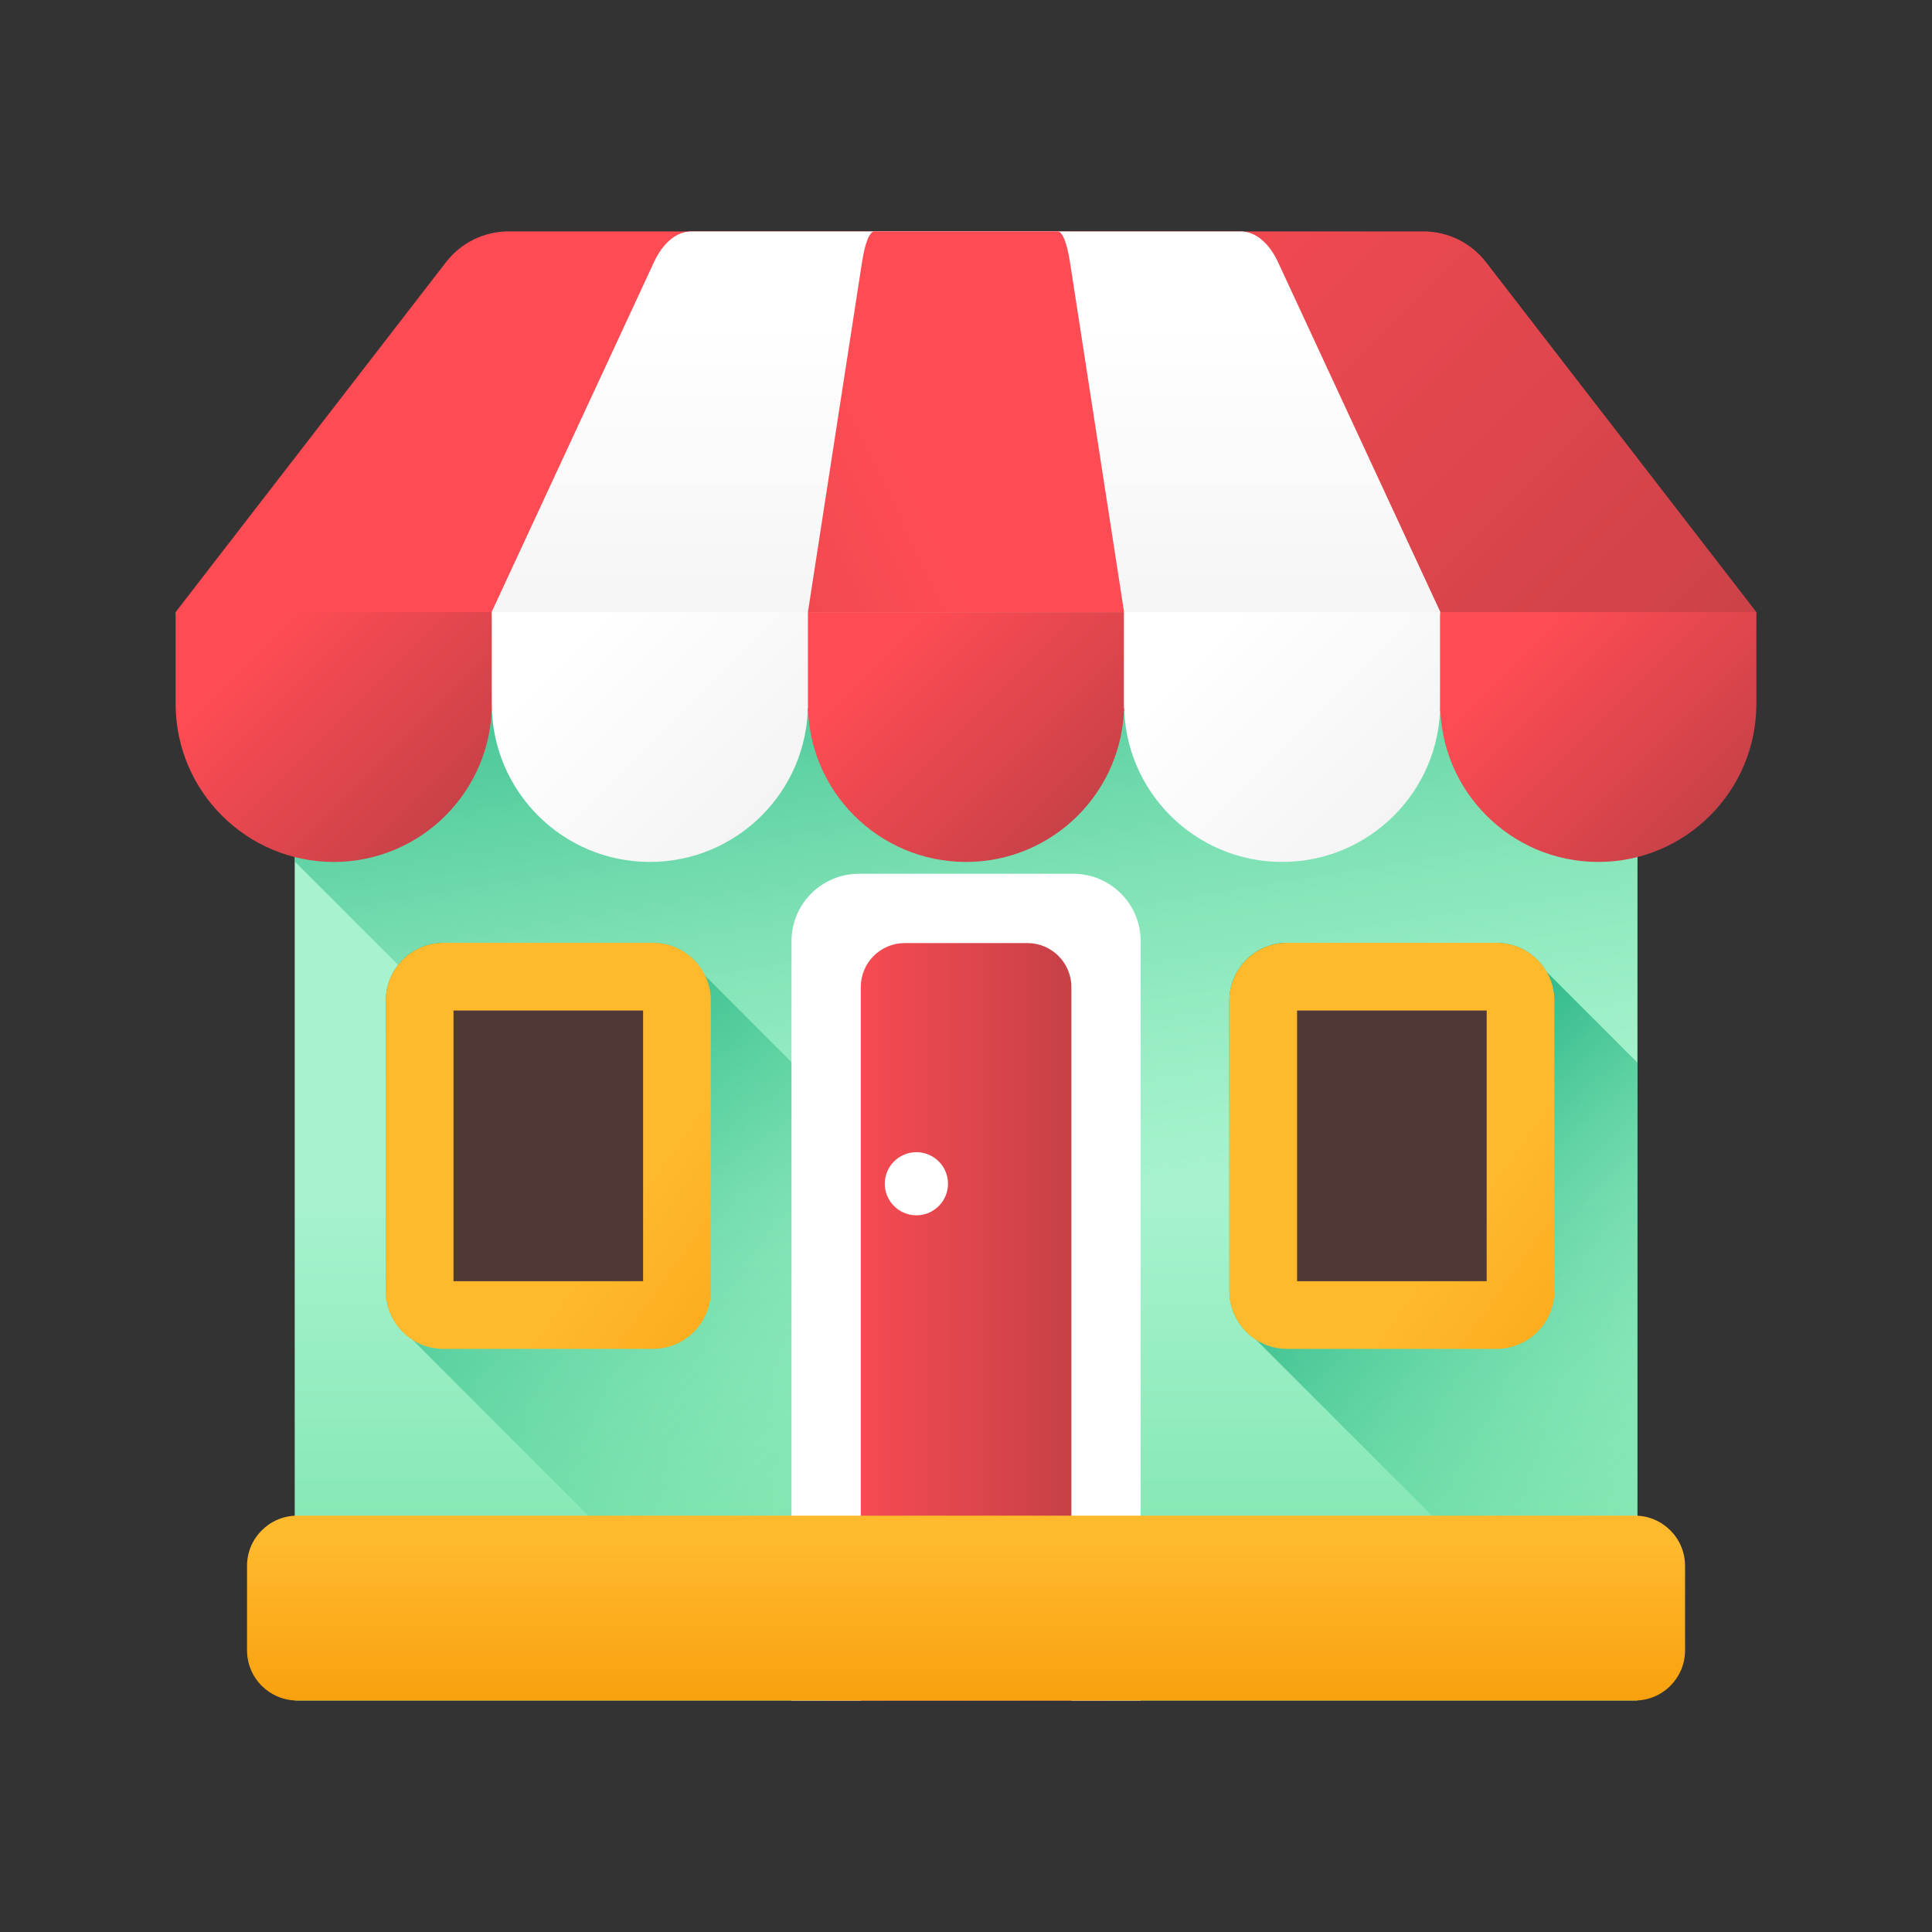 <svg width="22" height="22" viewBox="0 0 22 22" fill="none" xmlns="http://www.w3.org/2000/svg">
    <rect x="0" y="0" width="22" height="22" fill="#333333" stroke="none"/>
    <g clip-path="url(#clip0_162_669)">
        <path d="M18.646 7.594H3.356V19.364H18.646V7.594Z"
            fill="url(#paint0_linear_162_669)" />
        <path d="M3.356 9.81L12.91 19.364H18.646V7.594H3.356V9.81Z"
            fill="url(#paint1_linear_162_669)" />
        <path
            d="M16.283 19.364H8.805L4.695 15.254C4.514 15.137 4.393 14.933 4.393 14.702V11.394C4.393 11.031 4.689 10.736 5.051 10.736H7.436C7.668 10.736 7.871 10.857 7.988 11.038L7.971 11.052L16.283 19.364Z"
            fill="url(#paint2_linear_162_669)" />
        <path
            d="M7.436 14.974H5.051C4.901 14.974 4.779 14.852 4.779 14.702V11.394C4.779 11.244 4.901 11.122 5.051 11.122H7.436C7.587 11.122 7.708 11.244 7.708 11.394V14.702C7.708 14.852 7.587 14.974 7.436 14.974Z"
            fill="#503837" />
        <path
            d="M7.436 15.36H5.051C4.688 15.36 4.393 15.065 4.393 14.702V11.394C4.393 11.031 4.688 10.736 5.051 10.736H7.436C7.799 10.736 8.094 11.031 8.094 11.394V14.702C8.094 15.065 7.799 15.36 7.436 15.36ZM5.164 14.589H7.323V11.507H5.164C5.164 11.507 5.164 14.589 5.164 14.589Z"
            fill="url(#paint3_linear_162_669)" />
        <path
            d="M18.646 12.101V19.364H18.411L14.301 15.254C14.12 15.137 13.999 14.933 13.999 14.702V11.394C13.999 11.031 14.294 10.736 14.657 10.736H17.042C17.273 10.736 17.477 10.857 17.594 11.038L17.604 11.045L17.597 11.052L18.646 12.101Z"
            fill="url(#paint4_linear_162_669)" />
        <path
            d="M17.042 14.974H14.657C14.507 14.974 14.385 14.852 14.385 14.702V11.394C14.385 11.244 14.507 11.122 14.657 11.122H17.042C17.192 11.122 17.314 11.244 17.314 11.394V14.702C17.314 14.852 17.192 14.974 17.042 14.974Z"
            fill="#503837" />
        <path
            d="M17.042 15.36H14.657C14.294 15.36 13.999 15.065 13.999 14.702V11.394C13.999 11.031 14.294 10.736 14.657 10.736H17.042C17.404 10.736 17.7 11.031 17.7 11.394V14.702C17.7 15.065 17.404 15.36 17.042 15.36ZM14.77 14.589H16.929V11.507H14.77V14.589Z"
            fill="url(#paint5_linear_162_669)" />
        <path
            d="M9.408 19.364V11.011C9.408 10.643 9.706 10.344 10.075 10.344H11.927C12.295 10.344 12.594 10.643 12.594 11.011V19.364H9.408V19.364Z"
            fill="url(#paint6_linear_162_669)" />
        <path
            d="M12.989 19.364H12.2V11.239C12.2 10.964 11.975 10.739 11.7 10.739H10.302C10.026 10.739 9.802 10.963 9.802 11.239V19.364H9.013V10.717C9.013 10.293 9.357 9.95 9.78 9.95H12.221C12.645 9.95 12.989 10.293 12.989 10.717V19.364H12.989V19.364Z"
            fill="white" />
        <path
            d="M10.435 13.839C10.634 13.839 10.795 13.678 10.795 13.479C10.795 13.281 10.634 13.12 10.435 13.12C10.237 13.12 10.075 13.281 10.075 13.479C10.075 13.678 10.237 13.839 10.435 13.839Z"
            fill="white" />
        <path
            d="M19.188 17.831V18.793C19.188 19.108 18.932 19.364 18.617 19.364H3.385C3.069 19.364 2.813 19.108 2.813 18.793V17.831C2.813 17.515 3.069 17.259 3.385 17.259H18.616C18.932 17.259 19.188 17.515 19.188 17.831Z"
            fill="url(#paint7_linear_162_669)" />
        <path
            d="M16.921 2.985C16.75 2.765 16.488 2.635 16.209 2.635H5.791C5.512 2.635 5.25 2.764 5.079 2.985L2 6.97L2.159 8.099H19.788L20 6.97L16.921 2.985Z"
            fill="url(#paint8_linear_162_669)" />
        <path
            d="M14.553 2.985C14.451 2.765 14.294 2.635 14.127 2.635H7.873C7.706 2.635 7.549 2.764 7.447 2.985L5.598 6.97L5.794 8.064H16.188L16.402 6.97L14.553 2.985Z"
            fill="url(#paint9_linear_162_669)" />
        <path
            d="M12.184 2.985C12.15 2.765 12.098 2.635 12.042 2.635H9.958C9.902 2.635 9.85 2.764 9.816 2.985L9.2 6.97H12.8L12.184 2.985Z"
            fill="url(#paint10_linear_162_669)" />
        <path
            d="M3.8 9.815C2.806 9.815 2 9.009 2 8.015V6.97H5.6V8.015C5.6 9.009 4.794 9.815 3.8 9.815Z"
            fill="url(#paint11_linear_162_669)" />
        <path
            d="M7.4 9.815C6.406 9.815 5.6 9.009 5.6 8.015V6.97H9.2V8.015C9.2 9.009 8.394 9.815 7.4 9.815Z"
            fill="url(#paint12_linear_162_669)" />
        <path
            d="M11 9.815C10.006 9.815 9.2 9.009 9.2 8.015V6.97H12.8V8.015C12.8 9.009 11.994 9.815 11 9.815Z"
            fill="url(#paint13_linear_162_669)" />
        <path
            d="M14.6 9.815C13.606 9.815 12.8 9.009 12.8 8.015V6.97H16.4V8.015C16.4 9.009 15.594 9.815 14.6 9.815Z"
            fill="url(#paint14_linear_162_669)" />
        <path
            d="M18.2 9.815C17.206 9.815 16.4 9.009 16.4 8.015V6.97H20V8.015C20 9.009 19.194 9.815 18.2 9.815Z"
            fill="url(#paint15_linear_162_669)" />
    </g>
    <defs>
        <linearGradient id="paint0_linear_162_669" x1="11.001" y1="13.561" x2="11.001"
            y2="21.893" gradientUnits="userSpaceOnUse">
            <stop stop-color="#A7F3CE" />
            <stop offset="1" stop-color="#61DB99" />
        </linearGradient>
        <linearGradient id="paint1_linear_162_669" x1="11.832" y1="13.797" x2="10.29"
            y2="4.345" gradientUnits="userSpaceOnUse">
            <stop stop-color="#61DB99" stop-opacity="0" />
            <stop offset="1" stop-color="#009E74" />
        </linearGradient>
        <linearGradient id="paint2_linear_162_669" x1="10.361" y1="17.165" x2="3.831"
            y2="10.635" gradientUnits="userSpaceOnUse">
            <stop stop-color="#61DB99" stop-opacity="0" />
            <stop offset="1" stop-color="#009E74" />
        </linearGradient>
        <linearGradient id="paint3_linear_162_669" x1="7.178" y1="13.725" x2="10.879"
            y2="16.404" gradientUnits="userSpaceOnUse">
            <stop stop-color="#FFB92D" />
            <stop offset="1" stop-color="#F59500" />
        </linearGradient>
        <linearGradient id="paint4_linear_162_669" x1="19.758" y1="16.957" x2="14.609"
            y2="11.808" gradientUnits="userSpaceOnUse">
            <stop stop-color="#61DB99" stop-opacity="0" />
            <stop offset="1" stop-color="#009E74" />
        </linearGradient>
        <linearGradient id="paint5_linear_162_669" x1="16.784" y1="13.725" x2="20.484"
            y2="16.404" gradientUnits="userSpaceOnUse">
            <stop stop-color="#FFB92D" />
            <stop offset="1" stop-color="#F59500" />
        </linearGradient>
        <linearGradient id="paint6_linear_162_669" x1="9.407" y1="14.854" x2="12.594"
            y2="14.854" gradientUnits="userSpaceOnUse">
            <stop stop-color="#FF4C54" />
            <stop offset="1" stop-color="#BE3F45" />
        </linearGradient>
        <linearGradient id="paint7_linear_162_669" x1="11.001" y1="17.571" x2="11.001"
            y2="20.25" gradientUnits="userSpaceOnUse">
            <stop stop-color="#FFB92D" />
            <stop offset="1" stop-color="#F59500" />
        </linearGradient>
        <linearGradient id="paint8_linear_162_669" x1="8.349" y1="4.347" x2="17.453"
            y2="13.45" gradientUnits="userSpaceOnUse">
            <stop stop-color="#FF4C54" />
            <stop offset="1" stop-color="#BE3F45" />
        </linearGradient>
        <linearGradient id="paint9_linear_162_669" x1="11" y1="3.653" x2="11"
            y2="8.078" gradientUnits="userSpaceOnUse">
            <stop stop-color="white" />
            <stop offset="1" stop-color="#F2F2F2" />
        </linearGradient>
        <linearGradient id="paint10_linear_162_669" x1="10.298" y1="5.316" x2="2.891"
            y2="8.849" gradientUnits="userSpaceOnUse">
            <stop stop-color="#FF4C54" />
            <stop offset="1" stop-color="#BE3F45" />
        </linearGradient>
        <linearGradient id="paint11_linear_162_669" x1="3.083" y1="7.149" x2="5.558"
            y2="9.623" gradientUnits="userSpaceOnUse">
            <stop stop-color="#FF4C54" />
            <stop offset="1" stop-color="#BE3F45" />
        </linearGradient>
        <linearGradient id="paint12_linear_162_669" x1="6.683" y1="7.149" x2="9.157"
            y2="9.623" gradientUnits="userSpaceOnUse">
            <stop stop-color="white" />
            <stop offset="1" stop-color="#F2F2F2" />
        </linearGradient>
        <linearGradient id="paint13_linear_162_669" x1="10.283" y1="7.149" x2="12.757"
            y2="9.623" gradientUnits="userSpaceOnUse">
            <stop stop-color="#FF4C54" />
            <stop offset="1" stop-color="#BE3F45" />
        </linearGradient>
        <linearGradient id="paint14_linear_162_669" x1="13.883" y1="7.149" x2="16.357"
            y2="9.623" gradientUnits="userSpaceOnUse">
            <stop stop-color="white" />
            <stop offset="1" stop-color="#F2F2F2" />
        </linearGradient>
        <linearGradient id="paint15_linear_162_669" x1="17.483" y1="7.149" x2="19.957"
            y2="9.623" gradientUnits="userSpaceOnUse">
            <stop stop-color="#FF4C54" />
            <stop offset="1" stop-color="#BE3F45" />
        </linearGradient>
        <clipPath id="clip0_162_669">
            <rect width="18" height="18" fill="white" transform="translate(2 2)" />
        </clipPath>
    </defs>
</svg>
